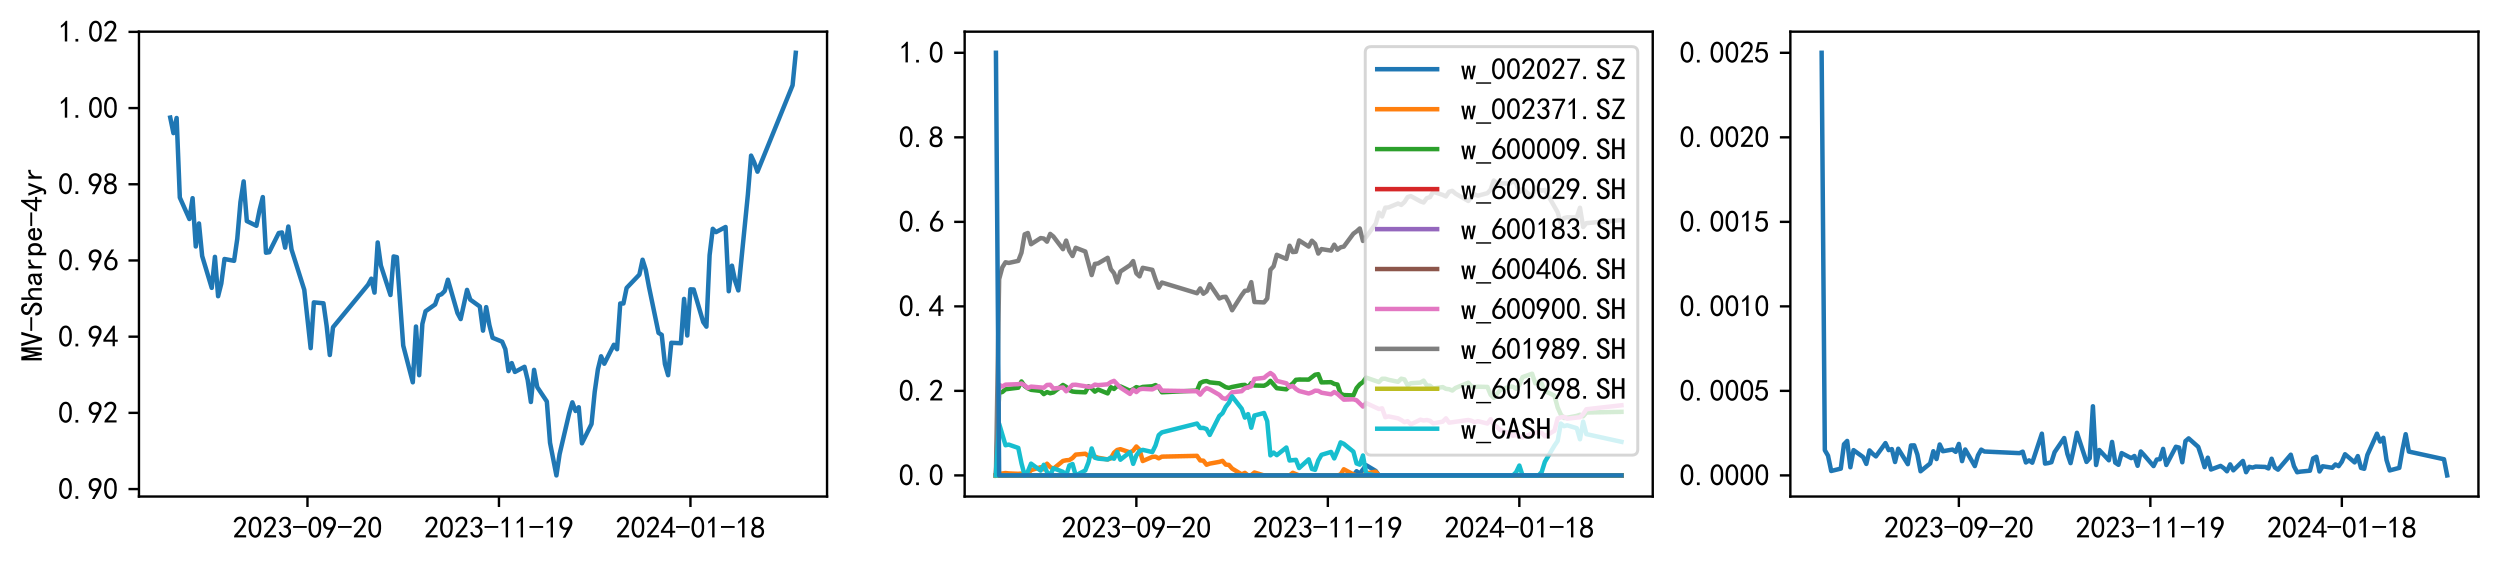 <?xml version="1.0" encoding="utf-8" standalone="no"?>
<!DOCTYPE svg PUBLIC "-//W3C//DTD SVG 1.1//EN"
  "http://www.w3.org/Graphics/SVG/1.1/DTD/svg11.dtd">
<svg xmlns:xlink="http://www.w3.org/1999/xlink" width="834.803pt" height="188.131pt" viewBox="0 0 834.803 188.131" xmlns="http://www.w3.org/2000/svg" version="1.1">
 <defs>
  <style type="text/css">*{stroke-linejoin: round; stroke-linecap: butt}</style>
 </defs>
 <g id="figure_1">
  <g id="patch_1">
   <path d="M 0 188.131 
L 834.803 188.131 
L 834.803 0 
L 0 0 
z
" style="fill: #ffffff"/>
  </g>
  <g id="axes_1">
   <g id="patch_2">
    <path d="M 46.403 165.806 
L 276.168 165.806 
L 276.168 10.574 
L 46.403 10.574 
z
" style="fill: #ffffff"/>
   </g>
   <g id="matplotlib.axis_1">
    <g id="xtick_1">
     <g id="line2d_1">
      <defs>
       <path id="md3119fda7e" d="M 0 0 
L 0 3.5 
" style="stroke: #000000; stroke-width: 0.8"/>
      </defs>
      <g>
       <use xlink:href="#md3119fda7e" x="102.672" y="165.806" style="stroke: #000000; stroke-width: 0.8"/>
      </g>
     </g>
     <g id="text_1">
      <!-- 2023-09-20 -->
      <g transform="translate(77.672 179.681) scale(0.1 -0.1)">
       <defs>
        <path id="SimHei-32" d="M 300 250 
Q 325 625 650 925 
Q 975 1225 1475 1862 
Q 1975 2500 2125 2850 
Q 2275 3200 2237 3450 
Q 2200 3700 2000 3862 
Q 1800 4025 1537 4000 
Q 1275 3975 1037 3800 
Q 800 3625 675 3275 
L 200 3350 
Q 400 3925 712 4187 
Q 1025 4450 1450 4475 
Q 1700 4500 1900 4462 
Q 2100 4425 2312 4287 
Q 2525 4150 2662 3875 
Q 2800 3600 2762 3212 
Q 2725 2825 2375 2287 
Q 2025 1750 1025 600 
L 2825 600 
L 2825 150 
L 300 150 
L 300 250 
z
" transform="scale(0.016)"/>
        <path id="SimHei-30" d="M 225 2537 
Q 250 3200 412 3587 
Q 575 3975 875 4225 
Q 1175 4475 1612 4475 
Q 2050 4475 2375 4112 
Q 2700 3750 2800 3200 
Q 2900 2650 2862 1937 
Q 2825 1225 2612 775 
Q 2400 325 1975 150 
Q 1550 -25 1125 187 
Q 700 400 525 750 
Q 350 1100 275 1487 
Q 200 1875 225 2537 
z
M 750 2687 
Q 675 2000 800 1462 
Q 925 925 1212 700 
Q 1500 475 1800 612 
Q 2100 750 2237 1162 
Q 2375 1575 2375 2062 
Q 2375 2550 2337 2950 
Q 2300 3350 2112 3675 
Q 1925 4000 1612 4012 
Q 1300 4025 1062 3700 
Q 825 3375 750 2687 
z
" transform="scale(0.016)"/>
        <path id="SimHei-33" d="M 250 1225 
L 700 1300 
Q 800 975 1025 762 
Q 1250 550 1587 562 
Q 1925 575 2125 837 
Q 2325 1100 2300 1437 
Q 2275 1775 2037 1962 
Q 1800 2150 1275 2225 
L 1275 2550 
Q 1800 2600 2037 2825 
Q 2275 3050 2250 3412 
Q 2225 3775 1925 3937 
Q 1625 4100 1287 3975 
Q 950 3850 750 3275 
L 300 3350 
Q 450 3800 712 4100 
Q 975 4400 1425 4450 
Q 1875 4500 2212 4337 
Q 2550 4175 2687 3837 
Q 2825 3500 2725 3100 
Q 2625 2700 2150 2400 
Q 2500 2250 2687 1950 
Q 2875 1650 2812 1162 
Q 2750 675 2375 375 
Q 2000 75 1525 87 
Q 1050 100 700 387 
Q 350 675 250 1225 
z
" transform="scale(0.016)"/>
        <path id="SimHei-2d" d="M 2975 2125 
L 125 2125 
L 125 2525 
L 2975 2525 
L 2975 2125 
z
" transform="scale(0.016)"/>
        <path id="SimHei-39" d="M 800 75 
Q 1350 1000 1700 1750 
Q 1075 1650 662 1912 
Q 250 2175 162 2625 
Q 75 3075 175 3437 
Q 275 3800 487 4037 
Q 700 4275 1000 4375 
Q 1300 4475 1537 4475 
Q 1775 4475 2025 4375 
Q 2275 4275 2475 4075 
Q 2675 3875 2750 3662 
Q 2825 3450 2825 3112 
Q 2825 2775 2575 2250 
Q 2325 1725 1350 75 
L 800 75 
z
M 662 2875 
Q 700 2550 937 2337 
Q 1175 2125 1450 2150 
Q 1725 2175 1887 2300 
Q 2050 2425 2200 2725 
Q 2300 3100 2250 3362 
Q 2200 3625 1987 3800 
Q 1775 3975 1525 3975 
Q 1375 4000 1137 3900 
Q 900 3800 762 3500 
Q 625 3200 662 2875 
z
" transform="scale(0.016)"/>
       </defs>
       <use xlink:href="#SimHei-32"/>
       <use xlink:href="#SimHei-30" x="50"/>
       <use xlink:href="#SimHei-32" x="100"/>
       <use xlink:href="#SimHei-33" x="150"/>
       <use xlink:href="#SimHei-2d" x="200"/>
       <use xlink:href="#SimHei-30" x="250"/>
       <use xlink:href="#SimHei-39" x="300"/>
       <use xlink:href="#SimHei-2d" x="350"/>
       <use xlink:href="#SimHei-32" x="400"/>
       <use xlink:href="#SimHei-30" x="450"/>
      </g>
     </g>
    </g>
    <g id="xtick_2">
     <g id="line2d_2">
      <g>
       <use xlink:href="#md3119fda7e" x="166.614" y="165.806" style="stroke: #000000; stroke-width: 0.8"/>
      </g>
     </g>
     <g id="text_2">
      <!-- 2023-11-19 -->
      <g transform="translate(141.614 179.681) scale(0.1 -0.1)">
       <defs>
        <path id="SimHei-31" d="M 1400 3600 
Q 1075 3275 575 2975 
L 575 3450 
Q 1200 3875 1600 4450 
L 1900 4450 
L 1900 150 
L 1400 150 
L 1400 3600 
z
" transform="scale(0.016)"/>
       </defs>
       <use xlink:href="#SimHei-32"/>
       <use xlink:href="#SimHei-30" x="50"/>
       <use xlink:href="#SimHei-32" x="100"/>
       <use xlink:href="#SimHei-33" x="150"/>
       <use xlink:href="#SimHei-2d" x="200"/>
       <use xlink:href="#SimHei-31" x="250"/>
       <use xlink:href="#SimHei-31" x="300"/>
       <use xlink:href="#SimHei-2d" x="350"/>
       <use xlink:href="#SimHei-31" x="400"/>
       <use xlink:href="#SimHei-39" x="450"/>
      </g>
     </g>
    </g>
    <g id="xtick_3">
     <g id="line2d_3">
      <g>
       <use xlink:href="#md3119fda7e" x="230.556" y="165.806" style="stroke: #000000; stroke-width: 0.8"/>
      </g>
     </g>
     <g id="text_3">
      <!-- 2024-01-18 -->
      <g transform="translate(205.556 179.681) scale(0.1 -0.1)">
       <defs>
        <path id="SimHei-34" d="M 2000 1100 
L 75 1100 
L 75 1525 
L 2100 4450 
L 2475 4450 
L 2475 1525 
L 3075 1525 
L 3075 1100 
L 2475 1100 
L 2475 150 
L 2000 150 
L 2000 1100 
z
M 2000 1525 
L 2000 3500 
L 600 1525 
L 2000 1525 
z
" transform="scale(0.016)"/>
        <path id="SimHei-38" d="M 175 1375 
Q 175 1675 325 1962 
Q 475 2250 825 2425 
Q 525 2600 425 2812 
Q 325 3025 312 3300 
Q 300 3575 387 3775 
Q 475 3975 650 4150 
Q 825 4325 1037 4387 
Q 1250 4450 1500 4450 
Q 1750 4450 1950 4400 
Q 2150 4350 2375 4187 
Q 2600 4025 2700 3725 
Q 2800 3425 2687 3025 
Q 2575 2625 2100 2400 
Q 2525 2275 2700 2012 
Q 2875 1750 2875 1375 
Q 2875 1000 2762 775 
Q 2650 550 2512 400 
Q 2375 250 2137 162 
Q 1900 75 1537 75 
Q 1175 75 912 162 
Q 650 250 475 425 
Q 300 600 237 837 
Q 175 1075 175 1375 
z
M 687 1400 
Q 675 1100 787 875 
Q 900 650 1200 587 
Q 1500 525 1825 600 
Q 2150 675 2275 950 
Q 2400 1225 2362 1500 
Q 2325 1775 2050 1962 
Q 1775 2150 1450 2125 
Q 1125 2100 912 1900 
Q 700 1700 687 1400 
z
M 775 3350 
Q 775 3100 950 2875 
Q 1125 2650 1500 2650 
Q 1875 2650 2062 2875 
Q 2250 3100 2237 3412 
Q 2225 3725 2012 3875 
Q 1800 4025 1437 4000 
Q 1075 3975 925 3787 
Q 775 3600 775 3350 
z
" transform="scale(0.016)"/>
       </defs>
       <use xlink:href="#SimHei-32"/>
       <use xlink:href="#SimHei-30" x="50"/>
       <use xlink:href="#SimHei-32" x="100"/>
       <use xlink:href="#SimHei-34" x="150"/>
       <use xlink:href="#SimHei-2d" x="200"/>
       <use xlink:href="#SimHei-30" x="250"/>
       <use xlink:href="#SimHei-31" x="300"/>
       <use xlink:href="#SimHei-2d" x="350"/>
       <use xlink:href="#SimHei-31" x="400"/>
       <use xlink:href="#SimHei-38" x="450"/>
      </g>
     </g>
    </g>
   </g>
   <g id="matplotlib.axis_2">
    <g id="ytick_1">
     <g id="line2d_4">
      <defs>
       <path id="meefc65f3ad" d="M 0 0 
L -3.5 0 
" style="stroke: #000000; stroke-width: 0.8"/>
      </defs>
      <g>
       <use xlink:href="#meefc65f3ad" x="46.403" y="163.319" style="stroke: #000000; stroke-width: 0.8"/>
      </g>
     </g>
     <g id="text_4">
      <!-- 0.90 -->
      <g transform="translate(19.403 166.757) scale(0.1 -0.1)">
       <defs>
        <path id="SimHei-2e" d="M 1075 125 
L 500 125 
L 500 675 
L 1075 675 
L 1075 125 
z
" transform="scale(0.016)"/>
       </defs>
       <use xlink:href="#SimHei-30"/>
       <use xlink:href="#SimHei-2e" x="50"/>
       <use xlink:href="#SimHei-39" x="100"/>
       <use xlink:href="#SimHei-30" x="150"/>
      </g>
     </g>
    </g>
    <g id="ytick_2">
     <g id="line2d_5">
      <g>
       <use xlink:href="#meefc65f3ad" x="46.403" y="137.872" style="stroke: #000000; stroke-width: 0.8"/>
      </g>
     </g>
     <g id="text_5">
      <!-- 0.92 -->
      <g transform="translate(19.403 141.31) scale(0.1 -0.1)">
       <use xlink:href="#SimHei-30"/>
       <use xlink:href="#SimHei-2e" x="50"/>
       <use xlink:href="#SimHei-39" x="100"/>
       <use xlink:href="#SimHei-32" x="150"/>
      </g>
     </g>
    </g>
    <g id="ytick_3">
     <g id="line2d_6">
      <g>
       <use xlink:href="#meefc65f3ad" x="46.403" y="112.425" style="stroke: #000000; stroke-width: 0.8"/>
      </g>
     </g>
     <g id="text_6">
      <!-- 0.94 -->
      <g transform="translate(19.403 115.863) scale(0.1 -0.1)">
       <use xlink:href="#SimHei-30"/>
       <use xlink:href="#SimHei-2e" x="50"/>
       <use xlink:href="#SimHei-39" x="100"/>
       <use xlink:href="#SimHei-34" x="150"/>
      </g>
     </g>
    </g>
    <g id="ytick_4">
     <g id="line2d_7">
      <g>
       <use xlink:href="#meefc65f3ad" x="46.403" y="86.978" style="stroke: #000000; stroke-width: 0.8"/>
      </g>
     </g>
     <g id="text_7">
      <!-- 0.96 -->
      <g transform="translate(19.403 90.416) scale(0.1 -0.1)">
       <defs>
        <path id="SimHei-36" d="M 250 1612 
Q 275 1975 387 2225 
Q 500 2475 725 2850 
L 1750 4450 
L 2325 4450 
L 1275 2800 
Q 1950 2975 2350 2750 
Q 2750 2525 2887 2237 
Q 3025 1950 3037 1612 
Q 3050 1275 2937 950 
Q 2825 625 2537 362 
Q 2250 100 1737 75 
Q 1225 50 862 262 
Q 500 475 362 862 
Q 225 1250 250 1612 
z
M 1025 787 
Q 1250 550 1625 525 
Q 2000 500 2250 775 
Q 2500 1050 2500 1575 
Q 2500 2100 2187 2300 
Q 1875 2500 1487 2450 
Q 1100 2400 925 2075 
Q 750 1750 775 1387 
Q 800 1025 1025 787 
z
" transform="scale(0.016)"/>
       </defs>
       <use xlink:href="#SimHei-30"/>
       <use xlink:href="#SimHei-2e" x="50"/>
       <use xlink:href="#SimHei-39" x="100"/>
       <use xlink:href="#SimHei-36" x="150"/>
      </g>
     </g>
    </g>
    <g id="ytick_5">
     <g id="line2d_8">
      <g>
       <use xlink:href="#meefc65f3ad" x="46.403" y="61.531" style="stroke: #000000; stroke-width: 0.8"/>
      </g>
     </g>
     <g id="text_8">
      <!-- 0.98 -->
      <g transform="translate(19.403 64.969) scale(0.1 -0.1)">
       <use xlink:href="#SimHei-30"/>
       <use xlink:href="#SimHei-2e" x="50"/>
       <use xlink:href="#SimHei-39" x="100"/>
       <use xlink:href="#SimHei-38" x="150"/>
      </g>
     </g>
    </g>
    <g id="ytick_6">
     <g id="line2d_9">
      <g>
       <use xlink:href="#meefc65f3ad" x="46.403" y="36.084" style="stroke: #000000; stroke-width: 0.8"/>
      </g>
     </g>
     <g id="text_9">
      <!-- 1.00 -->
      <g transform="translate(19.403 39.522) scale(0.1 -0.1)">
       <use xlink:href="#SimHei-31"/>
       <use xlink:href="#SimHei-2e" x="50"/>
       <use xlink:href="#SimHei-30" x="100"/>
       <use xlink:href="#SimHei-30" x="150"/>
      </g>
     </g>
    </g>
    <g id="ytick_7">
     <g id="line2d_10">
      <g>
       <use xlink:href="#meefc65f3ad" x="46.403" y="10.637" style="stroke: #000000; stroke-width: 0.8"/>
      </g>
     </g>
     <g id="text_10">
      <!-- 1.02 -->
      <g transform="translate(19.403 14.075) scale(0.1 -0.1)">
       <use xlink:href="#SimHei-31"/>
       <use xlink:href="#SimHei-2e" x="50"/>
       <use xlink:href="#SimHei-30" x="100"/>
       <use xlink:href="#SimHei-32" x="150"/>
      </g>
     </g>
    </g>
    <g id="text_11">
     <!-- MV-Sharpe-4yr -->
     <g transform="translate(14.153 120.69) rotate(-90) scale(0.1 -0.1)">
      <defs>
       <path id="SimHei-4d" d="M 2925 125 
L 2425 125 
L 2425 3175 
L 2375 3175 
L 1775 125 
L 1375 125 
L 775 3175 
L 725 3175 
L 725 125 
L 225 125 
L 225 4400 
L 1000 4400 
L 1550 1575 
L 1600 1575 
L 2150 4400 
L 2925 4400 
L 2925 125 
z
" transform="scale(0.016)"/>
       <path id="SimHei-56" d="M 3050 4400 
L 1800 75 
L 1300 75 
L 50 4400 
L 650 4400 
L 1525 1125 
L 1575 1125 
L 2450 4400 
L 3050 4400 
z
" transform="scale(0.016)"/>
       <path id="SimHei-53" d="M 2900 1325 
Q 2900 750 2537 412 
Q 2175 75 1550 75 
Q 925 75 575 425 
Q 225 775 225 1300 
L 225 1475 
L 800 1475 
L 800 1325 
Q 800 950 1025 750 
Q 1250 550 1550 550 
Q 1950 550 2137 762 
Q 2325 975 2325 1275 
Q 2325 1525 2100 1737 
Q 1875 1950 1450 2125 
Q 850 2350 587 2625 
Q 325 2900 325 3275 
Q 325 3800 687 4125 
Q 1050 4450 1550 4450 
Q 2200 4450 2487 4062 
Q 2775 3675 2775 3225 
L 2200 3225 
Q 2225 3500 2050 3725 
Q 1875 3950 1550 3950 
Q 1250 3950 1075 3787 
Q 900 3625 900 3350 
Q 900 3125 1037 2962 
Q 1175 2800 1750 2575 
Q 2300 2350 2600 2037 
Q 2900 1725 2900 1325 
z
" transform="scale(0.016)"/>
       <path id="SimHei-68" d="M 2800 125 
L 2300 125 
L 2300 1925 
Q 2300 2225 2150 2400 
Q 2000 2575 1750 2575 
Q 1425 2575 1137 2237 
Q 850 1900 850 1400 
L 850 125 
L 350 125 
L 350 4400 
L 850 4400 
L 850 2400 
Q 1050 2675 1287 2825 
Q 1525 2975 1900 2975 
Q 2350 2975 2575 2725 
Q 2800 2475 2800 2100 
L 2800 125 
z
" transform="scale(0.016)"/>
       <path id="SimHei-61" d="M 2875 125 
L 2275 125 
Q 2225 175 2200 262 
Q 2175 350 2175 475 
Q 2000 275 1750 175 
Q 1500 75 1225 75 
Q 825 75 550 275 
Q 275 475 275 850 
Q 275 1225 525 1450 
Q 775 1675 1300 1750 
Q 1650 1800 1912 1875 
Q 2175 1950 2175 2075 
Q 2175 2225 2062 2375 
Q 1950 2525 1575 2525 
Q 1275 2525 1137 2412 
Q 1000 2300 950 2100 
L 400 2100 
Q 450 2500 762 2737 
Q 1075 2975 1575 2975 
Q 2125 2975 2400 2725 
Q 2675 2475 2675 2025 
L 2675 650 
Q 2675 500 2725 375 
Q 2775 250 2875 125 
z
M 2175 1050 
L 2175 1550 
Q 2025 1500 1887 1462 
Q 1750 1425 1425 1375 
Q 1050 1325 937 1200 
Q 825 1075 825 900 
Q 825 750 937 637 
Q 1050 525 1275 525 
Q 1500 525 1762 650 
Q 2025 775 2175 1050 
z
" transform="scale(0.016)"/>
       <path id="SimHei-72" d="M 2500 2425 
Q 2025 2500 1700 2287 
Q 1375 2075 1150 1550 
L 1150 125 
L 650 125 
L 650 2925 
L 1150 2925 
L 1150 2200 
Q 1375 2600 1712 2787 
Q 2050 2975 2500 2975 
L 2500 2425 
z
" transform="scale(0.016)"/>
       <path id="SimHei-70" d="M 2825 1525 
Q 2825 800 2475 425 
Q 2125 50 1625 50 
Q 1350 50 1150 162 
Q 950 275 800 500 
L 800 -800 
L 300 -800 
L 300 2925 
L 800 2925 
L 800 2550 
Q 950 2775 1150 2875 
Q 1350 2975 1625 2975 
Q 2125 2975 2475 2612 
Q 2825 2250 2825 1525 
z
M 2275 1525 
Q 2275 2000 2087 2262 
Q 1900 2525 1525 2525 
Q 1225 2525 1012 2262 
Q 800 2000 800 1525 
Q 800 1050 1012 775 
Q 1225 500 1525 500 
Q 1900 500 2087 775 
Q 2275 1050 2275 1525 
z
" transform="scale(0.016)"/>
       <path id="SimHei-65" d="M 2850 1075 
Q 2800 625 2450 350 
Q 2100 75 1625 75 
Q 1025 75 637 462 
Q 250 850 250 1525 
Q 250 2200 637 2587 
Q 1025 2975 1625 2975 
Q 2150 2975 2487 2637 
Q 2825 2300 2825 1525 
L 800 1525 
Q 800 975 1037 750 
Q 1275 525 1625 525 
Q 1900 525 2075 662 
Q 2250 800 2300 1075 
L 2850 1075 
z
M 2250 1925 
Q 2200 2275 2025 2412 
Q 1850 2550 1575 2550 
Q 1325 2550 1125 2412 
Q 925 2275 825 1925 
L 2250 1925 
z
" transform="scale(0.016)"/>
       <path id="SimHei-79" d="M 2900 2925 
L 1750 -100 
Q 1650 -450 1450 -625 
Q 1250 -800 950 -800 
Q 825 -800 712 -787 
Q 600 -775 500 -725 
L 500 -225 
Q 600 -275 700 -300 
Q 800 -325 875 -325 
Q 1075 -325 1150 -262 
Q 1225 -200 1300 25 
L 200 2925 
L 750 2925 
L 1550 725 
L 1575 725 
L 2350 2925 
L 2900 2925 
z
" transform="scale(0.016)"/>
      </defs>
      <use xlink:href="#SimHei-4d"/>
      <use xlink:href="#SimHei-56" x="50"/>
      <use xlink:href="#SimHei-2d" x="100"/>
      <use xlink:href="#SimHei-53" x="150"/>
      <use xlink:href="#SimHei-68" x="200"/>
      <use xlink:href="#SimHei-61" x="250"/>
      <use xlink:href="#SimHei-72" x="300"/>
      <use xlink:href="#SimHei-70" x="350"/>
      <use xlink:href="#SimHei-65" x="400"/>
      <use xlink:href="#SimHei-2d" x="450"/>
      <use xlink:href="#SimHei-34" x="500"/>
      <use xlink:href="#SimHei-79" x="550"/>
      <use xlink:href="#SimHei-72" x="600"/>
     </g>
    </g>
   </g>
   <g id="line2d_11">
    <path d="M 56.847 39.265 
L 57.913 44.446 
L 58.978 39.402 
L 60.044 65.963 
L 63.241 73.13 
L 64.307 66.18 
L 65.373 82.303 
L 66.438 74.622 
L 67.504 85.493 
L 70.701 96.128 
L 71.767 85.771 
L 72.832 98.908 
L 73.898 94.666 
L 74.964 86.488 
L 78.161 87.091 
L 79.227 79.759 
L 80.292 67.461 
L 81.358 60.576 
L 82.424 73.822 
L 85.621 75.385 
L 86.687 70.089 
L 87.752 65.817 
L 88.818 84.388 
L 89.884 84.213 
L 93.081 77.818 
L 94.146 77.618 
L 95.212 82.689 
L 96.278 75.648 
L 97.344 83.32 
L 101.606 96.778 
L 103.738 116.246 
L 104.803 100.973 
L 108.001 101.269 
L 109.066 108.787 
L 110.132 118.537 
L 111.198 109.281 
L 122.92 95.059 
L 123.986 93.064 
L 125.052 97.703 
L 126.117 80.965 
L 127.183 88.667 
L 130.38 98.501 
L 131.446 85.63 
L 132.512 85.871 
L 134.643 115.394 
L 137.84 127.655 
L 138.906 109.033 
L 139.971 125.282 
L 141.037 108.157 
L 142.103 103.936 
L 145.3 101.666 
L 146.366 98.666 
L 147.431 98.249 
L 148.497 97.182 
L 149.563 93.405 
L 152.76 104.542 
L 153.826 106.541 
L 155.957 96.807 
L 157.023 100.044 
L 160.22 102.35 
L 161.285 110.408 
L 162.351 102.555 
L 163.417 108.557 
L 164.483 112.781 
L 167.68 114.104 
L 168.745 116.597 
L 169.811 123.919 
L 170.877 121.254 
L 171.942 124.199 
L 175.14 122.488 
L 176.205 126.877 
L 177.271 134.226 
L 178.337 123.509 
L 179.402 129.267 
L 182.599 134.064 
L 183.665 147.829 
L 185.797 158.75 
L 186.862 151.655 
L 190.059 138.018 
L 191.125 134.349 
L 192.191 137.227 
L 193.256 135.993 
L 194.322 148.02 
L 197.519 141.584 
L 198.585 130.86 
L 199.651 123.332 
L 200.716 118.976 
L 201.782 121.451 
L 204.979 115.132 
L 206.045 116.609 
L 207.111 101.338 
L 208.176 101.336 
L 209.242 96.144 
L 213.505 91.694 
L 214.57 86.734 
L 215.636 90.106 
L 216.702 95.773 
L 219.899 111.151 
L 220.965 111.814 
L 222.03 121.56 
L 223.096 125.283 
L 224.162 114.464 
L 227.359 114.608 
L 228.425 99.82 
L 229.49 112.028 
L 230.556 96.615 
L 231.622 96.665 
L 234.819 107.537 
L 235.884 109.074 
L 236.95 85.209 
L 238.016 76.409 
L 239.082 77.51 
L 242.279 75.801 
L 243.344 97.242 
L 244.41 88.72 
L 245.476 93.814 
L 246.541 96.968 
L 249.738 64.906 
L 250.804 51.965 
L 251.87 54.277 
L 252.936 57.325 
L 264.658 28.48 
L 265.724 17.63 
L 265.724 17.63 
" clip-path="url(#p77d4d5aff1)" style="fill: none; stroke: #1f77b4; stroke-width: 1.5; stroke-linecap: square"/>
   </g>
   <g id="patch_3">
    <path d="M 46.403 165.806 
L 46.403 10.574 
" style="fill: none; stroke: #000000; stroke-width: 0.8; stroke-linejoin: miter; stroke-linecap: square"/>
   </g>
   <g id="patch_4">
    <path d="M 276.168 165.806 
L 276.168 10.574 
" style="fill: none; stroke: #000000; stroke-width: 0.8; stroke-linejoin: miter; stroke-linecap: square"/>
   </g>
   <g id="patch_5">
    <path d="M 46.403 165.806 
L 276.168 165.806 
" style="fill: none; stroke: #000000; stroke-width: 0.8; stroke-linejoin: miter; stroke-linecap: square"/>
   </g>
   <g id="patch_6">
    <path d="M 46.403 10.574 
L 276.168 10.574 
" style="fill: none; stroke: #000000; stroke-width: 0.8; stroke-linejoin: miter; stroke-linecap: square"/>
   </g>
  </g>
  <g id="axes_2">
   <g id="patch_7">
    <path d="M 322.121 165.806 
L 551.885 165.806 
L 551.885 10.574 
L 322.121 10.574 
z
" style="fill: #ffffff"/>
   </g>
   <g id="matplotlib.axis_3">
    <g id="xtick_4">
     <g id="line2d_12">
      <g>
       <use xlink:href="#md3119fda7e" x="379.455" y="165.806" style="stroke: #000000; stroke-width: 0.8"/>
      </g>
     </g>
     <g id="text_12">
      <!-- 2023-09-20 -->
      <g transform="translate(354.455 179.681) scale(0.1 -0.1)">
       <use xlink:href="#SimHei-32"/>
       <use xlink:href="#SimHei-30" x="50"/>
       <use xlink:href="#SimHei-32" x="100"/>
       <use xlink:href="#SimHei-33" x="150"/>
       <use xlink:href="#SimHei-2d" x="200"/>
       <use xlink:href="#SimHei-30" x="250"/>
       <use xlink:href="#SimHei-39" x="300"/>
       <use xlink:href="#SimHei-2d" x="350"/>
       <use xlink:href="#SimHei-32" x="400"/>
       <use xlink:href="#SimHei-30" x="450"/>
      </g>
     </g>
    </g>
    <g id="xtick_5">
     <g id="line2d_13">
      <g>
       <use xlink:href="#md3119fda7e" x="443.397" y="165.806" style="stroke: #000000; stroke-width: 0.8"/>
      </g>
     </g>
     <g id="text_13">
      <!-- 2023-11-19 -->
      <g transform="translate(418.397 179.681) scale(0.1 -0.1)">
       <use xlink:href="#SimHei-32"/>
       <use xlink:href="#SimHei-30" x="50"/>
       <use xlink:href="#SimHei-32" x="100"/>
       <use xlink:href="#SimHei-33" x="150"/>
       <use xlink:href="#SimHei-2d" x="200"/>
       <use xlink:href="#SimHei-31" x="250"/>
       <use xlink:href="#SimHei-31" x="300"/>
       <use xlink:href="#SimHei-2d" x="350"/>
       <use xlink:href="#SimHei-31" x="400"/>
       <use xlink:href="#SimHei-39" x="450"/>
      </g>
     </g>
    </g>
    <g id="xtick_6">
     <g id="line2d_14">
      <g>
       <use xlink:href="#md3119fda7e" x="507.339" y="165.806" style="stroke: #000000; stroke-width: 0.8"/>
      </g>
     </g>
     <g id="text_14">
      <!-- 2024-01-18 -->
      <g transform="translate(482.339 179.681) scale(0.1 -0.1)">
       <use xlink:href="#SimHei-32"/>
       <use xlink:href="#SimHei-30" x="50"/>
       <use xlink:href="#SimHei-32" x="100"/>
       <use xlink:href="#SimHei-34" x="150"/>
       <use xlink:href="#SimHei-2d" x="200"/>
       <use xlink:href="#SimHei-30" x="250"/>
       <use xlink:href="#SimHei-31" x="300"/>
       <use xlink:href="#SimHei-2d" x="350"/>
       <use xlink:href="#SimHei-31" x="400"/>
       <use xlink:href="#SimHei-38" x="450"/>
      </g>
     </g>
    </g>
   </g>
   <g id="matplotlib.axis_4">
    <g id="ytick_8">
     <g id="line2d_15">
      <g>
       <use xlink:href="#meefc65f3ad" x="322.121" y="158.75" style="stroke: #000000; stroke-width: 0.8"/>
      </g>
     </g>
     <g id="text_15">
      <!-- 0.0 -->
      <g transform="translate(300.121 162.187) scale(0.1 -0.1)">
       <use xlink:href="#SimHei-30"/>
       <use xlink:href="#SimHei-2e" x="50"/>
       <use xlink:href="#SimHei-30" x="100"/>
      </g>
     </g>
    </g>
    <g id="ytick_9">
     <g id="line2d_16">
      <g>
       <use xlink:href="#meefc65f3ad" x="322.121" y="130.526" style="stroke: #000000; stroke-width: 0.8"/>
      </g>
     </g>
     <g id="text_16">
      <!-- 0.2 -->
      <g transform="translate(300.121 133.963) scale(0.1 -0.1)">
       <use xlink:href="#SimHei-30"/>
       <use xlink:href="#SimHei-2e" x="50"/>
       <use xlink:href="#SimHei-32" x="100"/>
      </g>
     </g>
    </g>
    <g id="ytick_10">
     <g id="line2d_17">
      <g>
       <use xlink:href="#meefc65f3ad" x="322.121" y="102.302" style="stroke: #000000; stroke-width: 0.8"/>
      </g>
     </g>
     <g id="text_17">
      <!-- 0.4 -->
      <g transform="translate(300.121 105.739) scale(0.1 -0.1)">
       <use xlink:href="#SimHei-30"/>
       <use xlink:href="#SimHei-2e" x="50"/>
       <use xlink:href="#SimHei-34" x="100"/>
      </g>
     </g>
    </g>
    <g id="ytick_11">
     <g id="line2d_18">
      <g>
       <use xlink:href="#meefc65f3ad" x="322.121" y="74.078" style="stroke: #000000; stroke-width: 0.8"/>
      </g>
     </g>
     <g id="text_18">
      <!-- 0.6 -->
      <g transform="translate(300.121 77.515) scale(0.1 -0.1)">
       <use xlink:href="#SimHei-30"/>
       <use xlink:href="#SimHei-2e" x="50"/>
       <use xlink:href="#SimHei-36" x="100"/>
      </g>
     </g>
    </g>
    <g id="ytick_12">
     <g id="line2d_19">
      <g>
       <use xlink:href="#meefc65f3ad" x="322.121" y="45.854" style="stroke: #000000; stroke-width: 0.8"/>
      </g>
     </g>
     <g id="text_19">
      <!-- 0.8 -->
      <g transform="translate(300.121 49.291) scale(0.1 -0.1)">
       <use xlink:href="#SimHei-30"/>
       <use xlink:href="#SimHei-2e" x="50"/>
       <use xlink:href="#SimHei-38" x="100"/>
      </g>
     </g>
    </g>
    <g id="ytick_13">
     <g id="line2d_20">
      <g>
       <use xlink:href="#meefc65f3ad" x="322.121" y="17.63" style="stroke: #000000; stroke-width: 0.8"/>
      </g>
     </g>
     <g id="text_20">
      <!-- 1.0 -->
      <g transform="translate(300.121 21.067) scale(0.1 -0.1)">
       <use xlink:href="#SimHei-31"/>
       <use xlink:href="#SimHei-2e" x="50"/>
       <use xlink:href="#SimHei-30" x="100"/>
      </g>
     </g>
    </g>
   </g>
   <g id="line2d_21">
    <path d="M 332.565 158.75 
L 451.923 158.75 
L 452.989 157.351 
L 454.054 158.171 
L 456.186 155.341 
L 459.383 157.255 
L 460.449 158.75 
L 541.442 158.75 
L 541.442 158.75 
" clip-path="url(#pf84adbed48)" style="fill: none; stroke: #1f77b4; stroke-width: 1.5; stroke-linecap: square"/>
   </g>
   <g id="line2d_22">
    <path d="M 332.565 158.75 
L 333.63 158.256 
L 335.762 157.958 
L 336.827 158.08 
L 340.025 158.213 
L 342.156 158.046 
L 343.222 158.17 
L 344.287 156.991 
L 347.484 156.022 
L 348.55 156.701 
L 349.616 154.844 
L 350.682 155.965 
L 351.747 156.535 
L 354.944 153.921 
L 356.01 153.696 
L 357.076 153.613 
L 358.141 152.943 
L 359.207 151.801 
L 362.404 151.509 
L 363.47 152.229 
L 364.536 152.222 
L 365.601 152.467 
L 366.667 152.853 
L 369.864 153.413 
L 370.93 153.048 
L 371.995 151.175 
L 373.061 150.25 
L 374.127 149.988 
L 377.324 151.055 
L 378.39 150.481 
L 379.455 149.097 
L 380.521 150.148 
L 381.587 153.941 
L 384.784 152.573 
L 385.85 152.501 
L 386.915 153.044 
L 387.981 152.482 
L 399.704 152.217 
L 400.769 153.747 
L 401.835 153.834 
L 402.901 155.181 
L 403.966 154.808 
L 407.164 154.224 
L 408.229 153.898 
L 409.295 155.144 
L 410.361 155.25 
L 411.426 156.47 
L 414.623 158.395 
L 415.689 157.904 
L 416.755 158.75 
L 417.821 158.66 
L 418.886 157.783 
L 422.083 158.75 
L 426.346 158.75 
L 430.609 158.75 
L 431.675 157.882 
L 433.806 158.75 
L 446.594 158.75 
L 447.66 158.452 
L 448.726 156.706 
L 451.923 158.405 
L 452.989 158.75 
L 455.12 158.75 
L 456.186 158.067 
L 459.383 157.518 
L 460.449 158.75 
L 541.442 158.75 
L 541.442 158.75 
" clip-path="url(#pf84adbed48)" style="fill: none; stroke: #ff7f0e; stroke-width: 1.5; stroke-linecap: square"/>
   </g>
   <g id="line2d_23">
    <path d="M 332.565 158.75 
L 333.63 131.135 
L 334.696 130.903 
L 335.762 129.98 
L 340.025 129.455 
L 341.09 127.382 
L 342.156 128.91 
L 343.222 129.665 
L 344.287 130.171 
L 347.484 130.535 
L 348.55 131.597 
L 349.616 130.919 
L 350.682 131.32 
L 351.747 131.034 
L 354.944 128.554 
L 356.01 129.187 
L 357.076 130.291 
L 358.141 130.739 
L 359.207 130.867 
L 362.404 131.006 
L 363.47 128.978 
L 364.536 129.72 
L 365.601 130.769 
L 366.667 130.069 
L 369.864 131.36 
L 370.93 129.302 
L 371.995 129.878 
L 373.061 128.876 
L 374.127 129.034 
L 377.324 130.488 
L 378.39 129.978 
L 379.455 129.271 
L 380.521 129.595 
L 381.587 129.205 
L 384.784 128.987 
L 385.85 128.589 
L 386.915 129.247 
L 387.981 130.985 
L 399.704 130.427 
L 400.769 127.897 
L 401.835 127.398 
L 402.901 127.246 
L 403.966 127.681 
L 407.164 128.009 
L 409.295 129.279 
L 410.361 129.529 
L 411.426 129.214 
L 414.623 128.595 
L 415.689 128.529 
L 416.755 129.325 
L 417.821 127.914 
L 418.886 128.724 
L 422.083 128.813 
L 423.149 128.269 
L 424.215 127.183 
L 426.346 129.623 
L 429.543 130.002 
L 430.609 128.836 
L 431.675 128.072 
L 432.74 126.825 
L 433.806 126.734 
L 437.003 126.758 
L 439.135 125.135 
L 440.2 124.946 
L 441.266 127.69 
L 444.463 127.617 
L 445.529 128.191 
L 446.594 128.398 
L 447.66 131.463 
L 448.726 131.922 
L 451.923 132.038 
L 452.989 129.602 
L 454.054 128.349 
L 455.12 127.576 
L 456.186 126.1 
L 460.449 127.563 
L 461.514 126.491 
L 462.58 126.479 
L 463.646 126.822 
L 466.843 127.488 
L 467.908 126.454 
L 468.974 126.698 
L 470.04 128.681 
L 471.105 127.963 
L 474.303 127.76 
L 475.368 127.102 
L 476.434 128.712 
L 477.5 128.795 
L 478.565 129.705 
L 481.762 129.261 
L 482.828 129.841 
L 483.894 129.968 
L 484.96 130.405 
L 486.025 129.554 
L 490.288 127.786 
L 491.354 129.001 
L 492.419 129.207 
L 493.485 129.135 
L 496.682 129.211 
L 497.748 131.787 
L 498.814 132.877 
L 499.879 131.472 
L 500.945 130.266 
L 504.142 129.061 
L 505.208 129.137 
L 506.274 129.829 
L 507.339 128.563 
L 508.405 125.923 
L 511.602 124.799 
L 512.668 128.013 
L 513.733 127.54 
L 514.799 128.029 
L 515.865 130.568 
L 519.062 132.116 
L 520.128 136.054 
L 521.193 138.429 
L 522.259 139.577 
L 523.325 139.485 
L 526.522 138.866 
L 527.588 138.502 
L 528.653 139.016 
L 529.719 137.753 
L 541.442 137.525 
L 541.442 137.525 
" clip-path="url(#pf84adbed48)" style="fill: none; stroke: #2ca02c; stroke-width: 1.5; stroke-linecap: square"/>
   </g>
   <g id="line2d_24">
    <path d="M 332.565 158.75 
L 541.442 158.75 
L 541.442 158.75 
" clip-path="url(#pf84adbed48)" style="fill: none; stroke: #d62728; stroke-width: 1.5; stroke-linecap: square"/>
   </g>
   <g id="line2d_25">
    <path d="M 332.565 158.75 
L 541.442 158.75 
L 541.442 158.75 
" clip-path="url(#pf84adbed48)" style="fill: none; stroke: #9467bd; stroke-width: 1.5; stroke-linecap: square"/>
   </g>
   <g id="line2d_26">
    <path d="M 332.565 158.75 
L 541.442 158.75 
L 541.442 158.75 
" clip-path="url(#pf84adbed48)" style="fill: none; stroke: #8c564b; stroke-width: 1.5; stroke-linecap: square"/>
   </g>
   <g id="line2d_27">
    <path d="M 332.565 158.75 
L 333.63 128.499 
L 334.696 129.061 
L 335.762 128.441 
L 340.025 128.285 
L 341.09 128.063 
L 342.156 128.675 
L 343.222 129.563 
L 344.287 129.094 
L 348.55 129.468 
L 349.616 128.552 
L 350.682 128.483 
L 351.747 129.74 
L 354.944 129.39 
L 356.01 130.647 
L 358.141 128.514 
L 359.207 128.47 
L 363.47 129.146 
L 364.536 129.095 
L 365.601 128.431 
L 366.667 128.608 
L 369.864 128.331 
L 370.93 127.601 
L 371.995 127.185 
L 374.127 129.431 
L 377.324 131.535 
L 378.39 130.1 
L 379.455 130.916 
L 380.521 130.008 
L 381.587 129.839 
L 384.784 130.023 
L 386.915 128.961 
L 387.981 130.435 
L 399.704 130.649 
L 400.769 131.774 
L 401.835 130.427 
L 402.901 129.612 
L 403.966 130.01 
L 407.164 131.846 
L 408.229 132.919 
L 409.295 133.217 
L 410.361 132.289 
L 411.426 130.991 
L 414.623 130.626 
L 415.689 129.641 
L 417.821 129.014 
L 418.886 126.532 
L 422.083 126.176 
L 423.149 125.281 
L 424.215 124.559 
L 425.28 125.335 
L 426.346 127.194 
L 429.543 127.984 
L 430.609 129.224 
L 431.675 128.87 
L 432.74 129.89 
L 433.806 130.571 
L 437.003 131.393 
L 438.069 131.027 
L 439.135 130.446 
L 440.2 130.517 
L 441.266 131.131 
L 444.463 131.665 
L 445.529 130.91 
L 446.594 131.52 
L 448.726 133.448 
L 451.923 133.335 
L 452.989 133.667 
L 455.12 135.751 
L 456.186 134.599 
L 460.449 136.576 
L 461.514 136.355 
L 462.58 139.311 
L 463.646 139.04 
L 466.843 139.69 
L 467.908 140.259 
L 468.974 140.965 
L 470.04 140.636 
L 471.105 141.69 
L 474.303 140.136 
L 475.368 140.409 
L 476.434 140.242 
L 477.5 140.512 
L 478.565 141.38 
L 481.762 140.795 
L 482.828 139.694 
L 483.894 141.137 
L 490.288 140.238 
L 491.354 140.497 
L 492.419 140.995 
L 493.485 140.636 
L 496.682 141.417 
L 497.748 139.999 
L 498.814 141.98 
L 499.879 142.533 
L 500.945 143.627 
L 504.142 144.79 
L 505.208 145.529 
L 506.274 145.173 
L 507.339 145.691 
L 508.405 146.053 
L 511.602 144.747 
L 513.733 144.3 
L 514.799 144.539 
L 515.865 145.711 
L 519.062 143.826 
L 520.128 139.715 
L 521.193 139.383 
L 522.259 139.189 
L 523.325 139.809 
L 527.588 139.321 
L 528.653 138.278 
L 529.719 136.654 
L 541.442 135.329 
L 541.442 135.329 
" clip-path="url(#pf84adbed48)" style="fill: none; stroke: #e377c2; stroke-width: 1.5; stroke-linecap: square"/>
   </g>
   <g id="line2d_28">
    <path d="M 332.565 158.75 
L 333.63 93.226 
L 334.696 89.27 
L 335.762 87.58 
L 336.827 87.8 
L 340.025 87.106 
L 341.09 84.383 
L 342.156 78.249 
L 343.222 77.808 
L 344.287 81.546 
L 347.484 79.499 
L 348.55 79.658 
L 349.616 80.691 
L 350.682 78.111 
L 351.747 78.978 
L 354.944 83.197 
L 356.01 80.349 
L 357.076 83.744 
L 358.141 85.484 
L 359.207 82.742 
L 362.404 83.979 
L 364.536 91.839 
L 365.601 88.122 
L 366.667 87.967 
L 369.864 86.09 
L 370.93 89.887 
L 371.995 91.219 
L 373.061 94.305 
L 374.127 90.672 
L 377.324 88.56 
L 378.39 87.189 
L 379.455 91.276 
L 380.521 92.282 
L 381.587 89.43 
L 384.784 90.104 
L 385.85 93.275 
L 386.915 96.069 
L 387.981 94.346 
L 399.704 97.91 
L 400.769 96.316 
L 401.835 98.079 
L 402.901 97.305 
L 403.966 94.9 
L 407.164 99.65 
L 408.229 99.197 
L 409.295 99.111 
L 410.361 101.059 
L 411.426 103.591 
L 414.623 98.547 
L 415.689 97.113 
L 416.755 96.995 
L 417.821 94.222 
L 418.886 100.844 
L 422.083 100.977 
L 423.149 99.707 
L 424.215 90.093 
L 425.28 88.941 
L 426.346 85.087 
L 429.543 86.455 
L 430.609 82.054 
L 431.675 84.164 
L 432.74 84.068 
L 433.806 80.292 
L 437.003 82.334 
L 438.069 80.385 
L 439.135 81.419 
L 440.2 84.664 
L 441.266 83.182 
L 444.463 83.682 
L 445.529 81.711 
L 446.594 83.374 
L 447.66 82.58 
L 448.726 82.345 
L 451.923 78.032 
L 452.989 77.256 
L 454.054 76.299 
L 455.12 80.456 
L 456.186 79.105 
L 459.383 74.696 
L 460.449 70.991 
L 461.514 72.284 
L 462.58 69.34 
L 463.646 69.268 
L 466.843 67.952 
L 467.908 68.417 
L 468.974 67.467 
L 470.04 65.813 
L 471.105 65.477 
L 474.303 67.233 
L 475.368 67.619 
L 476.434 66.176 
L 477.5 65.823 
L 478.565 64.045 
L 481.762 65.074 
L 482.828 65.596 
L 483.894 64.025 
L 484.96 63.724 
L 486.025 64.648 
L 490.288 67.106 
L 491.354 65.632 
L 492.419 64.928 
L 493.485 65.359 
L 496.682 64.502 
L 497.748 63.344 
L 498.814 60.273 
L 499.879 61.125 
L 500.945 61.237 
L 504.142 61.279 
L 505.208 60.464 
L 506.274 61.199 
L 507.339 64.159 
L 508.405 63.154 
L 511.602 65.584 
L 512.668 62.586 
L 513.733 63.29 
L 514.799 63.671 
L 515.865 63.391 
L 520.128 70.853 
L 521.193 74.623 
L 522.259 72.818 
L 523.325 72.564 
L 526.522 72.601 
L 527.588 69.377 
L 528.653 75.793 
L 529.719 74.511 
L 541.442 73.494 
L 541.442 73.494 
" clip-path="url(#pf84adbed48)" style="fill: none; stroke: #7f7f7f; stroke-width: 1.5; stroke-linecap: square"/>
   </g>
   <g id="line2d_29">
    <path d="M 332.565 158.75 
L 541.442 158.75 
L 541.442 158.75 
" clip-path="url(#pf84adbed48)" style="fill: none; stroke: #bcbd22; stroke-width: 1.5; stroke-linecap: square"/>
   </g>
   <g id="line2d_30">
    <path d="M 332.565 158.75 
L 333.63 141.514 
L 335.762 148.671 
L 336.827 148.458 
L 340.025 149.571 
L 341.09 154.688 
L 342.156 158.75 
L 343.222 157.424 
L 344.287 154.828 
L 347.484 157.134 
L 348.55 155.206 
L 349.616 157.625 
L 350.682 158.75 
L 351.747 156.343 
L 354.944 157.568 
L 356.01 158.75 
L 357.076 155.428 
L 358.141 154.95 
L 359.207 158.75 
L 362.404 157.089 
L 363.47 154.353 
L 364.536 149.754 
L 365.601 152.842 
L 366.667 153.132 
L 369.864 153.436 
L 370.93 152.792 
L 371.995 153.173 
L 373.061 150.926 
L 374.127 153.505 
L 377.324 150.991 
L 378.39 154.88 
L 379.455 152.07 
L 380.521 150.597 
L 381.587 150.215 
L 384.784 150.944 
L 385.85 148.759 
L 386.915 145.308 
L 387.981 144.382 
L 399.704 141.428 
L 400.769 142.895 
L 401.835 142.893 
L 402.901 143.286 
L 403.966 145.231 
L 407.164 138.901 
L 408.229 137.978 
L 409.295 135.878 
L 410.361 134.502 
L 411.426 132.365 
L 414.623 136.467 
L 415.689 139.442 
L 416.755 138.284 
L 417.821 142.82 
L 418.886 138.746 
L 422.083 137.914 
L 423.149 140.647 
L 424.215 152.046 
L 425.28 151.129 
L 426.346 151.977 
L 429.543 149.439 
L 430.609 153.767 
L 432.74 153.549 
L 433.806 156.282 
L 437.003 153.395 
L 438.069 156.589 
L 439.135 156.88 
L 440.2 153.753 
L 441.266 151.877 
L 444.463 150.916 
L 445.529 153.068 
L 446.594 150.587 
L 447.66 147.722 
L 448.726 148.208 
L 451.923 150.821 
L 452.989 154.754 
L 454.054 155.154 
L 455.12 152.104 
L 456.186 158.168 
L 459.383 158.75 
L 505.208 158.75 
L 506.274 157.679 
L 507.339 155.467 
L 508.405 158.75 
L 513.733 158.75 
L 514.799 157.641 
L 515.865 154.21 
L 519.062 148.812 
L 520.128 147.258 
L 521.193 141.444 
L 522.259 142.296 
L 523.325 142.021 
L 526.522 142.991 
L 527.588 146.681 
L 528.653 140.792 
L 529.719 144.962 
L 541.442 147.533 
L 541.442 147.533 
" clip-path="url(#pf84adbed48)" style="fill: none; stroke: #17becf; stroke-width: 1.5; stroke-linecap: square"/>
   </g>
   <g id="line2d_31">
    <path d="M 332.565 17.63 
L 333.63 158.75 
L 541.442 158.75 
L 541.442 158.75 
" clip-path="url(#pf84adbed48)" style="fill: none; stroke: #1f77b4; stroke-width: 1.5; stroke-linecap: square"/>
   </g>
   <g id="patch_8">
    <path d="M 322.121 165.806 
L 322.121 10.574 
" style="fill: none; stroke: #000000; stroke-width: 0.8; stroke-linejoin: miter; stroke-linecap: square"/>
   </g>
   <g id="patch_9">
    <path d="M 551.885 165.806 
L 551.885 10.574 
" style="fill: none; stroke: #000000; stroke-width: 0.8; stroke-linejoin: miter; stroke-linecap: square"/>
   </g>
   <g id="patch_10">
    <path d="M 322.121 165.806 
L 551.885 165.806 
" style="fill: none; stroke: #000000; stroke-width: 0.8; stroke-linejoin: miter; stroke-linecap: square"/>
   </g>
   <g id="patch_11">
    <path d="M 322.121 10.574 
L 551.885 10.574 
" style="fill: none; stroke: #000000; stroke-width: 0.8; stroke-linejoin: miter; stroke-linecap: square"/>
   </g>
   <g id="legend_1">
    <g id="patch_12">
     <path d="M 457.885 151.98 
L 544.885 151.98 
Q 546.885 151.98 546.885 149.98 
L 546.885 17.574 
Q 546.885 15.574 544.885 15.574 
L 457.885 15.574 
Q 455.885 15.574 455.885 17.574 
L 455.885 149.98 
Q 455.885 151.98 457.885 151.98 
z
" style="fill: #ffffff; opacity: 0.8; stroke: #cccccc; stroke-linejoin: miter"/>
    </g>
    <g id="line2d_32">
     <path d="M 459.885 23.105 
L 469.885 23.105 
L 479.885 23.105 
" style="fill: none; stroke: #1f77b4; stroke-width: 1.5; stroke-linecap: square"/>
    </g>
    <g id="text_21">
     <!-- w_002027.SZ -->
     <g transform="translate(487.885 26.605) scale(0.1 -0.1)">
      <defs>
       <path id="SimHei-77" d="M 3075 2925 
L 2450 75 
L 1975 75 
L 1575 2250 
L 1525 2250 
L 1125 75 
L 650 75 
L 25 2925 
L 550 2925 
L 875 1050 
L 925 1050 
L 1275 2925 
L 1825 2925 
L 2175 1050 
L 2225 1050 
L 2550 2925 
L 3075 2925 
z
" transform="scale(0.016)"/>
       <path id="SimHei-5f" d="M 3150 -850 
L 0 -850 
L 0 -550 
L 3150 -550 
L 3150 -850 
z
" transform="scale(0.016)"/>
       <path id="SimHei-37" d="M 850 150 
Q 1300 2050 2425 3925 
L 275 3925 
L 275 4375 
L 2950 4375 
L 2950 3950 
Q 1775 2050 1400 150 
L 850 150 
z
" transform="scale(0.016)"/>
       <path id="SimHei-5a" d="M 2900 125 
L 225 125 
L 225 600 
L 2250 3925 
L 375 3925 
L 375 4400 
L 2825 4400 
L 2825 3925 
L 800 600 
L 2900 600 
L 2900 125 
z
" transform="scale(0.016)"/>
      </defs>
      <use xlink:href="#SimHei-77"/>
      <use xlink:href="#SimHei-5f" x="50"/>
      <use xlink:href="#SimHei-30" x="100"/>
      <use xlink:href="#SimHei-30" x="150"/>
      <use xlink:href="#SimHei-32" x="200"/>
      <use xlink:href="#SimHei-30" x="250"/>
      <use xlink:href="#SimHei-32" x="300"/>
      <use xlink:href="#SimHei-37" x="350"/>
      <use xlink:href="#SimHei-2e" x="400"/>
      <use xlink:href="#SimHei-53" x="450"/>
      <use xlink:href="#SimHei-5a" x="500"/>
     </g>
    </g>
    <g id="line2d_33">
     <path d="M 459.885 36.465 
L 469.885 36.465 
L 479.885 36.465 
" style="fill: none; stroke: #ff7f0e; stroke-width: 1.5; stroke-linecap: square"/>
    </g>
    <g id="text_22">
     <!-- w_002371.SZ -->
     <g transform="translate(487.885 39.965) scale(0.1 -0.1)">
      <use xlink:href="#SimHei-77"/>
      <use xlink:href="#SimHei-5f" x="50"/>
      <use xlink:href="#SimHei-30" x="100"/>
      <use xlink:href="#SimHei-30" x="150"/>
      <use xlink:href="#SimHei-32" x="200"/>
      <use xlink:href="#SimHei-33" x="250"/>
      <use xlink:href="#SimHei-37" x="300"/>
      <use xlink:href="#SimHei-31" x="350"/>
      <use xlink:href="#SimHei-2e" x="400"/>
      <use xlink:href="#SimHei-53" x="450"/>
      <use xlink:href="#SimHei-5a" x="500"/>
     </g>
    </g>
    <g id="line2d_34">
     <path d="M 459.885 49.793 
L 469.885 49.793 
L 479.885 49.793 
" style="fill: none; stroke: #2ca02c; stroke-width: 1.5; stroke-linecap: square"/>
    </g>
    <g id="text_23">
     <!-- w_600009.SH -->
     <g transform="translate(487.885 53.293) scale(0.1 -0.1)">
      <defs>
       <path id="SimHei-48" d="M 2850 125 
L 2275 125 
L 2275 2125 
L 850 2125 
L 850 125 
L 275 125 
L 275 4400 
L 850 4400 
L 850 2600 
L 2275 2600 
L 2275 4400 
L 2850 4400 
L 2850 125 
z
" transform="scale(0.016)"/>
      </defs>
      <use xlink:href="#SimHei-77"/>
      <use xlink:href="#SimHei-5f" x="50"/>
      <use xlink:href="#SimHei-36" x="100"/>
      <use xlink:href="#SimHei-30" x="150"/>
      <use xlink:href="#SimHei-30" x="200"/>
      <use xlink:href="#SimHei-30" x="250"/>
      <use xlink:href="#SimHei-30" x="300"/>
      <use xlink:href="#SimHei-39" x="350"/>
      <use xlink:href="#SimHei-2e" x="400"/>
      <use xlink:href="#SimHei-53" x="450"/>
      <use xlink:href="#SimHei-48" x="500"/>
     </g>
    </g>
    <g id="line2d_35">
     <path d="M 459.885 63.152 
L 469.885 63.152 
L 479.885 63.152 
" style="fill: none; stroke: #d62728; stroke-width: 1.5; stroke-linecap: square"/>
    </g>
    <g id="text_24">
     <!-- w_600029.SH -->
     <g transform="translate(487.885 66.652) scale(0.1 -0.1)">
      <use xlink:href="#SimHei-77"/>
      <use xlink:href="#SimHei-5f" x="50"/>
      <use xlink:href="#SimHei-36" x="100"/>
      <use xlink:href="#SimHei-30" x="150"/>
      <use xlink:href="#SimHei-30" x="200"/>
      <use xlink:href="#SimHei-30" x="250"/>
      <use xlink:href="#SimHei-32" x="300"/>
      <use xlink:href="#SimHei-39" x="350"/>
      <use xlink:href="#SimHei-2e" x="400"/>
      <use xlink:href="#SimHei-53" x="450"/>
      <use xlink:href="#SimHei-48" x="500"/>
     </g>
    </g>
    <g id="line2d_36">
     <path d="M 459.885 76.511 
L 469.885 76.511 
L 479.885 76.511 
" style="fill: none; stroke: #9467bd; stroke-width: 1.5; stroke-linecap: square"/>
    </g>
    <g id="text_25">
     <!-- w_600183.SH -->
     <g transform="translate(487.885 80.011) scale(0.1 -0.1)">
      <use xlink:href="#SimHei-77"/>
      <use xlink:href="#SimHei-5f" x="50"/>
      <use xlink:href="#SimHei-36" x="100"/>
      <use xlink:href="#SimHei-30" x="150"/>
      <use xlink:href="#SimHei-30" x="200"/>
      <use xlink:href="#SimHei-31" x="250"/>
      <use xlink:href="#SimHei-38" x="300"/>
      <use xlink:href="#SimHei-33" x="350"/>
      <use xlink:href="#SimHei-2e" x="400"/>
      <use xlink:href="#SimHei-53" x="450"/>
      <use xlink:href="#SimHei-48" x="500"/>
     </g>
    </g>
    <g id="line2d_37">
     <path d="M 459.885 89.84 
L 469.885 89.84 
L 479.885 89.84 
" style="fill: none; stroke: #8c564b; stroke-width: 1.5; stroke-linecap: square"/>
    </g>
    <g id="text_26">
     <!-- w_600406.SH -->
     <g transform="translate(487.885 93.34) scale(0.1 -0.1)">
      <use xlink:href="#SimHei-77"/>
      <use xlink:href="#SimHei-5f" x="50"/>
      <use xlink:href="#SimHei-36" x="100"/>
      <use xlink:href="#SimHei-30" x="150"/>
      <use xlink:href="#SimHei-30" x="200"/>
      <use xlink:href="#SimHei-34" x="250"/>
      <use xlink:href="#SimHei-30" x="300"/>
      <use xlink:href="#SimHei-36" x="350"/>
      <use xlink:href="#SimHei-2e" x="400"/>
      <use xlink:href="#SimHei-53" x="450"/>
      <use xlink:href="#SimHei-48" x="500"/>
     </g>
    </g>
    <g id="line2d_38">
     <path d="M 459.885 103.168 
L 469.885 103.168 
L 479.885 103.168 
" style="fill: none; stroke: #e377c2; stroke-width: 1.5; stroke-linecap: square"/>
    </g>
    <g id="text_27">
     <!-- w_600900.SH -->
     <g transform="translate(487.885 106.668) scale(0.1 -0.1)">
      <use xlink:href="#SimHei-77"/>
      <use xlink:href="#SimHei-5f" x="50"/>
      <use xlink:href="#SimHei-36" x="100"/>
      <use xlink:href="#SimHei-30" x="150"/>
      <use xlink:href="#SimHei-30" x="200"/>
      <use xlink:href="#SimHei-39" x="250"/>
      <use xlink:href="#SimHei-30" x="300"/>
      <use xlink:href="#SimHei-30" x="350"/>
      <use xlink:href="#SimHei-2e" x="400"/>
      <use xlink:href="#SimHei-53" x="450"/>
      <use xlink:href="#SimHei-48" x="500"/>
     </g>
    </g>
    <g id="line2d_39">
     <path d="M 459.885 116.496 
L 469.885 116.496 
L 479.885 116.496 
" style="fill: none; stroke: #7f7f7f; stroke-width: 1.5; stroke-linecap: square"/>
    </g>
    <g id="text_28">
     <!-- w_601989.SH -->
     <g transform="translate(487.885 119.996) scale(0.1 -0.1)">
      <use xlink:href="#SimHei-77"/>
      <use xlink:href="#SimHei-5f" x="50"/>
      <use xlink:href="#SimHei-36" x="100"/>
      <use xlink:href="#SimHei-30" x="150"/>
      <use xlink:href="#SimHei-31" x="200"/>
      <use xlink:href="#SimHei-39" x="250"/>
      <use xlink:href="#SimHei-38" x="300"/>
      <use xlink:href="#SimHei-39" x="350"/>
      <use xlink:href="#SimHei-2e" x="400"/>
      <use xlink:href="#SimHei-53" x="450"/>
      <use xlink:href="#SimHei-48" x="500"/>
     </g>
    </g>
    <g id="line2d_40">
     <path d="M 459.885 129.824 
L 469.885 129.824 
L 479.885 129.824 
" style="fill: none; stroke: #bcbd22; stroke-width: 1.5; stroke-linecap: square"/>
    </g>
    <g id="text_29">
     <!-- w_601998.SH -->
     <g transform="translate(487.885 133.324) scale(0.1 -0.1)">
      <use xlink:href="#SimHei-77"/>
      <use xlink:href="#SimHei-5f" x="50"/>
      <use xlink:href="#SimHei-36" x="100"/>
      <use xlink:href="#SimHei-30" x="150"/>
      <use xlink:href="#SimHei-31" x="200"/>
      <use xlink:href="#SimHei-39" x="250"/>
      <use xlink:href="#SimHei-39" x="300"/>
      <use xlink:href="#SimHei-38" x="350"/>
      <use xlink:href="#SimHei-2e" x="400"/>
      <use xlink:href="#SimHei-53" x="450"/>
      <use xlink:href="#SimHei-48" x="500"/>
     </g>
    </g>
    <g id="line2d_41">
     <path d="M 459.885 143.152 
L 469.885 143.152 
L 479.885 143.152 
" style="fill: none; stroke: #17becf; stroke-width: 1.5; stroke-linecap: square"/>
    </g>
    <g id="text_30">
     <!-- w_CASH -->
     <g transform="translate(487.885 146.652) scale(0.1 -0.1)">
      <defs>
       <path id="SimHei-43" d="M 2975 1825 
Q 2950 875 2575 475 
Q 2200 75 1675 75 
Q 1075 75 650 562 
Q 225 1050 225 2125 
Q 225 3300 637 3875 
Q 1050 4450 1700 4450 
Q 2250 4450 2612 4037 
Q 2975 3625 2950 2875 
L 2400 2875 
Q 2400 3425 2225 3700 
Q 2050 3975 1700 3975 
Q 1300 3975 1062 3562 
Q 825 3150 825 2175 
Q 825 1275 1062 912 
Q 1300 550 1675 550 
Q 1950 550 2175 812 
Q 2400 1075 2400 1825 
L 2975 1825 
z
" transform="scale(0.016)"/>
       <path id="SimHei-41" d="M 3075 125 
L 2475 125 
L 2125 1450 
L 1025 1450 
L 675 125 
L 75 125 
L 1325 4450 
L 1825 4450 
L 3075 125 
z
M 2000 1925 
L 1600 3450 
L 1550 3450 
L 1150 1925 
L 2000 1925 
z
" transform="scale(0.016)"/>
      </defs>
      <use xlink:href="#SimHei-77"/>
      <use xlink:href="#SimHei-5f" x="50"/>
      <use xlink:href="#SimHei-43" x="100"/>
      <use xlink:href="#SimHei-41" x="150"/>
      <use xlink:href="#SimHei-53" x="200"/>
      <use xlink:href="#SimHei-48" x="250"/>
     </g>
    </g>
   </g>
  </g>
  <g id="axes_3">
   <g id="patch_13">
    <path d="M 597.838 165.806 
L 827.603 165.806 
L 827.603 10.574 
L 597.838 10.574 
z
" style="fill: #ffffff"/>
   </g>
   <g id="matplotlib.axis_5">
    <g id="xtick_7">
     <g id="line2d_42">
      <g>
       <use xlink:href="#md3119fda7e" x="654.107" y="165.806" style="stroke: #000000; stroke-width: 0.8"/>
      </g>
     </g>
     <g id="text_31">
      <!-- 2023-09-20 -->
      <g transform="translate(629.107 179.681) scale(0.1 -0.1)">
       <use xlink:href="#SimHei-32"/>
       <use xlink:href="#SimHei-30" x="50"/>
       <use xlink:href="#SimHei-32" x="100"/>
       <use xlink:href="#SimHei-33" x="150"/>
       <use xlink:href="#SimHei-2d" x="200"/>
       <use xlink:href="#SimHei-30" x="250"/>
       <use xlink:href="#SimHei-39" x="300"/>
       <use xlink:href="#SimHei-2d" x="350"/>
       <use xlink:href="#SimHei-32" x="400"/>
       <use xlink:href="#SimHei-30" x="450"/>
      </g>
     </g>
    </g>
    <g id="xtick_8">
     <g id="line2d_43">
      <g>
       <use xlink:href="#md3119fda7e" x="718.049" y="165.806" style="stroke: #000000; stroke-width: 0.8"/>
      </g>
     </g>
     <g id="text_32">
      <!-- 2023-11-19 -->
      <g transform="translate(693.049 179.681) scale(0.1 -0.1)">
       <use xlink:href="#SimHei-32"/>
       <use xlink:href="#SimHei-30" x="50"/>
       <use xlink:href="#SimHei-32" x="100"/>
       <use xlink:href="#SimHei-33" x="150"/>
       <use xlink:href="#SimHei-2d" x="200"/>
       <use xlink:href="#SimHei-31" x="250"/>
       <use xlink:href="#SimHei-31" x="300"/>
       <use xlink:href="#SimHei-2d" x="350"/>
       <use xlink:href="#SimHei-31" x="400"/>
       <use xlink:href="#SimHei-39" x="450"/>
      </g>
     </g>
    </g>
    <g id="xtick_9">
     <g id="line2d_44">
      <g>
       <use xlink:href="#md3119fda7e" x="781.991" y="165.806" style="stroke: #000000; stroke-width: 0.8"/>
      </g>
     </g>
     <g id="text_33">
      <!-- 2024-01-18 -->
      <g transform="translate(756.991 179.681) scale(0.1 -0.1)">
       <use xlink:href="#SimHei-32"/>
       <use xlink:href="#SimHei-30" x="50"/>
       <use xlink:href="#SimHei-32" x="100"/>
       <use xlink:href="#SimHei-34" x="150"/>
       <use xlink:href="#SimHei-2d" x="200"/>
       <use xlink:href="#SimHei-30" x="250"/>
       <use xlink:href="#SimHei-31" x="300"/>
       <use xlink:href="#SimHei-2d" x="350"/>
       <use xlink:href="#SimHei-31" x="400"/>
       <use xlink:href="#SimHei-38" x="450"/>
      </g>
     </g>
    </g>
   </g>
   <g id="matplotlib.axis_6">
    <g id="ytick_14">
     <g id="line2d_45">
      <g>
       <use xlink:href="#meefc65f3ad" x="597.838" y="158.75" style="stroke: #000000; stroke-width: 0.8"/>
      </g>
     </g>
     <g id="text_34">
      <!-- 0.0000 -->
      <g transform="translate(560.838 162.187) scale(0.1 -0.1)">
       <use xlink:href="#SimHei-30"/>
       <use xlink:href="#SimHei-2e" x="50"/>
       <use xlink:href="#SimHei-30" x="100"/>
       <use xlink:href="#SimHei-30" x="150"/>
       <use xlink:href="#SimHei-30" x="200"/>
       <use xlink:href="#SimHei-30" x="250"/>
      </g>
     </g>
    </g>
    <g id="ytick_15">
     <g id="line2d_46">
      <g>
       <use xlink:href="#meefc65f3ad" x="597.838" y="130.526" style="stroke: #000000; stroke-width: 0.8"/>
      </g>
     </g>
     <g id="text_35">
      <!-- 0.0005 -->
      <g transform="translate(560.838 133.963) scale(0.1 -0.1)">
       <defs>
        <path id="SimHei-35" d="M 550 1325 
Q 725 650 1150 575 
Q 1575 500 1837 662 
Q 2100 825 2212 1087 
Q 2325 1350 2312 1675 
Q 2300 2000 2137 2225 
Q 1975 2450 1725 2525 
Q 1475 2600 1162 2525 
Q 850 2450 650 2175 
L 225 2225 
Q 275 2375 700 4375 
L 2675 4375 
L 2675 3925 
L 1075 3925 
Q 950 3250 825 2850 
Q 1200 3025 1525 3012 
Q 1850 3000 2150 2862 
Q 2450 2725 2587 2487 
Q 2725 2250 2787 2012 
Q 2850 1775 2837 1500 
Q 2825 1225 2725 937 
Q 2625 650 2425 462 
Q 2225 275 1937 162 
Q 1650 50 1275 75 
Q 900 100 562 350 
Q 225 600 100 1200 
L 550 1325 
z
" transform="scale(0.016)"/>
       </defs>
       <use xlink:href="#SimHei-30"/>
       <use xlink:href="#SimHei-2e" x="50"/>
       <use xlink:href="#SimHei-30" x="100"/>
       <use xlink:href="#SimHei-30" x="150"/>
       <use xlink:href="#SimHei-30" x="200"/>
       <use xlink:href="#SimHei-35" x="250"/>
      </g>
     </g>
    </g>
    <g id="ytick_16">
     <g id="line2d_47">
      <g>
       <use xlink:href="#meefc65f3ad" x="597.838" y="102.302" style="stroke: #000000; stroke-width: 0.8"/>
      </g>
     </g>
     <g id="text_36">
      <!-- 0.0010 -->
      <g transform="translate(560.838 105.739) scale(0.1 -0.1)">
       <use xlink:href="#SimHei-30"/>
       <use xlink:href="#SimHei-2e" x="50"/>
       <use xlink:href="#SimHei-30" x="100"/>
       <use xlink:href="#SimHei-30" x="150"/>
       <use xlink:href="#SimHei-31" x="200"/>
       <use xlink:href="#SimHei-30" x="250"/>
      </g>
     </g>
    </g>
    <g id="ytick_17">
     <g id="line2d_48">
      <g>
       <use xlink:href="#meefc65f3ad" x="597.838" y="74.078" style="stroke: #000000; stroke-width: 0.8"/>
      </g>
     </g>
     <g id="text_37">
      <!-- 0.0015 -->
      <g transform="translate(560.838 77.515) scale(0.1 -0.1)">
       <use xlink:href="#SimHei-30"/>
       <use xlink:href="#SimHei-2e" x="50"/>
       <use xlink:href="#SimHei-30" x="100"/>
       <use xlink:href="#SimHei-30" x="150"/>
       <use xlink:href="#SimHei-31" x="200"/>
       <use xlink:href="#SimHei-35" x="250"/>
      </g>
     </g>
    </g>
    <g id="ytick_18">
     <g id="line2d_49">
      <g>
       <use xlink:href="#meefc65f3ad" x="597.838" y="45.854" style="stroke: #000000; stroke-width: 0.8"/>
      </g>
     </g>
     <g id="text_38">
      <!-- 0.0020 -->
      <g transform="translate(560.838 49.291) scale(0.1 -0.1)">
       <use xlink:href="#SimHei-30"/>
       <use xlink:href="#SimHei-2e" x="50"/>
       <use xlink:href="#SimHei-30" x="100"/>
       <use xlink:href="#SimHei-30" x="150"/>
       <use xlink:href="#SimHei-32" x="200"/>
       <use xlink:href="#SimHei-30" x="250"/>
      </g>
     </g>
    </g>
    <g id="ytick_19">
     <g id="line2d_50">
      <g>
       <use xlink:href="#meefc65f3ad" x="597.838" y="17.63" style="stroke: #000000; stroke-width: 0.8"/>
      </g>
     </g>
     <g id="text_39">
      <!-- 0.0025 -->
      <g transform="translate(560.838 21.067) scale(0.1 -0.1)">
       <use xlink:href="#SimHei-30"/>
       <use xlink:href="#SimHei-2e" x="50"/>
       <use xlink:href="#SimHei-30" x="100"/>
       <use xlink:href="#SimHei-30" x="150"/>
       <use xlink:href="#SimHei-32" x="200"/>
       <use xlink:href="#SimHei-35" x="250"/>
      </g>
     </g>
    </g>
   </g>
   <g id="line2d_51">
    <path d="M 608.282 17.63 
L 609.348 150.33 
L 610.414 152.159 
L 611.479 157.265 
L 614.676 156.484 
L 615.742 148.356 
L 616.808 147.245 
L 617.874 156.029 
L 618.939 150.311 
L 622.136 152.627 
L 623.202 154.902 
L 624.268 150.41 
L 625.333 151.522 
L 626.399 152.393 
L 629.596 147.968 
L 630.662 150.292 
L 631.728 149.97 
L 632.793 154.264 
L 633.859 149.844 
L 637.056 154.992 
L 638.122 148.755 
L 639.188 148.715 
L 640.253 151.781 
L 641.319 157.362 
L 644.516 154.762 
L 645.582 150.675 
L 646.647 153.277 
L 647.713 148.43 
L 648.779 150.668 
L 651.976 150.119 
L 653.042 150.879 
L 654.107 148.243 
L 655.173 153.976 
L 656.239 150.102 
L 659.436 155.624 
L 660.502 152.036 
L 661.567 150.148 
L 662.633 150.772 
L 674.356 151.313 
L 675.421 150.82 
L 676.487 154.424 
L 677.553 153.733 
L 678.618 154.5 
L 681.816 144.82 
L 682.881 154.797 
L 683.947 154.627 
L 685.013 154.343 
L 686.078 150.982 
L 689.275 146.275 
L 690.341 151.539 
L 691.407 154.645 
L 692.472 149.907 
L 693.538 144.525 
L 696.735 154.243 
L 697.801 153.002 
L 698.867 135.665 
L 699.932 155.272 
L 700.998 150.27 
L 704.195 153.696 
L 705.261 147.573 
L 706.327 154.479 
L 707.392 155.204 
L 708.458 151.3 
L 711.655 152.976 
L 712.721 152.272 
L 713.786 155.527 
L 714.852 150.762 
L 715.918 151.912 
L 719.115 155.629 
L 720.181 153.455 
L 721.246 153.337 
L 722.312 149.9 
L 723.378 155.258 
L 726.575 149.179 
L 727.641 149.465 
L 728.706 154.358 
L 729.772 147.295 
L 730.838 146.386 
L 734.035 149.225 
L 735.1 152.412 
L 736.166 155.993 
L 737.232 152.84 
L 738.298 156.775 
L 741.495 155.58 
L 742.56 156.309 
L 743.626 157.366 
L 744.692 155.07 
L 745.757 157.048 
L 748.955 153.934 
L 750.02 157.674 
L 751.086 155.881 
L 752.152 156.15 
L 753.217 155.803 
L 756.414 155.921 
L 757.48 156.421 
L 758.546 153.187 
L 759.612 156.101 
L 760.677 156.828 
L 764.94 151.836 
L 766.006 155.663 
L 767.071 157.688 
L 768.137 157.492 
L 771.334 157.172 
L 772.4 153.075 
L 773.466 152.518 
L 774.531 157.424 
L 775.597 155.698 
L 778.794 156.192 
L 779.86 155.093 
L 780.926 155.66 
L 781.991 154.174 
L 783.057 151.687 
L 786.254 154.391 
L 787.32 152.299 
L 788.385 156.244 
L 789.451 156.532 
L 790.517 151.92 
L 793.714 144.826 
L 794.78 147.435 
L 795.845 146.198 
L 796.911 153.602 
L 797.977 157.084 
L 801.174 156.228 
L 802.239 150.19 
L 803.305 144.995 
L 804.371 150.794 
L 816.094 153.35 
L 817.159 158.75 
L 817.159 158.75 
" clip-path="url(#pd5d3cfaa12)" style="fill: none; stroke: #1f77b4; stroke-width: 1.5; stroke-linecap: square"/>
   </g>
   <g id="patch_14">
    <path d="M 597.838 165.806 
L 597.838 10.574 
" style="fill: none; stroke: #000000; stroke-width: 0.8; stroke-linejoin: miter; stroke-linecap: square"/>
   </g>
   <g id="patch_15">
    <path d="M 827.603 165.806 
L 827.603 10.574 
" style="fill: none; stroke: #000000; stroke-width: 0.8; stroke-linejoin: miter; stroke-linecap: square"/>
   </g>
   <g id="patch_16">
    <path d="M 597.838 165.806 
L 827.603 165.806 
" style="fill: none; stroke: #000000; stroke-width: 0.8; stroke-linejoin: miter; stroke-linecap: square"/>
   </g>
   <g id="patch_17">
    <path d="M 597.838 10.574 
L 827.603 10.574 
" style="fill: none; stroke: #000000; stroke-width: 0.8; stroke-linejoin: miter; stroke-linecap: square"/>
   </g>
  </g>
 </g>
 <defs>
  <clipPath id="p77d4d5aff1">
   <rect x="46.403" y="10.574" width="229.765" height="155.232"/>
  </clipPath>
  <clipPath id="pf84adbed48">
   <rect x="322.121" y="10.574" width="229.765" height="155.232"/>
  </clipPath>
  <clipPath id="pd5d3cfaa12">
   <rect x="597.838" y="10.574" width="229.765" height="155.232"/>
  </clipPath>
 </defs>
</svg>
